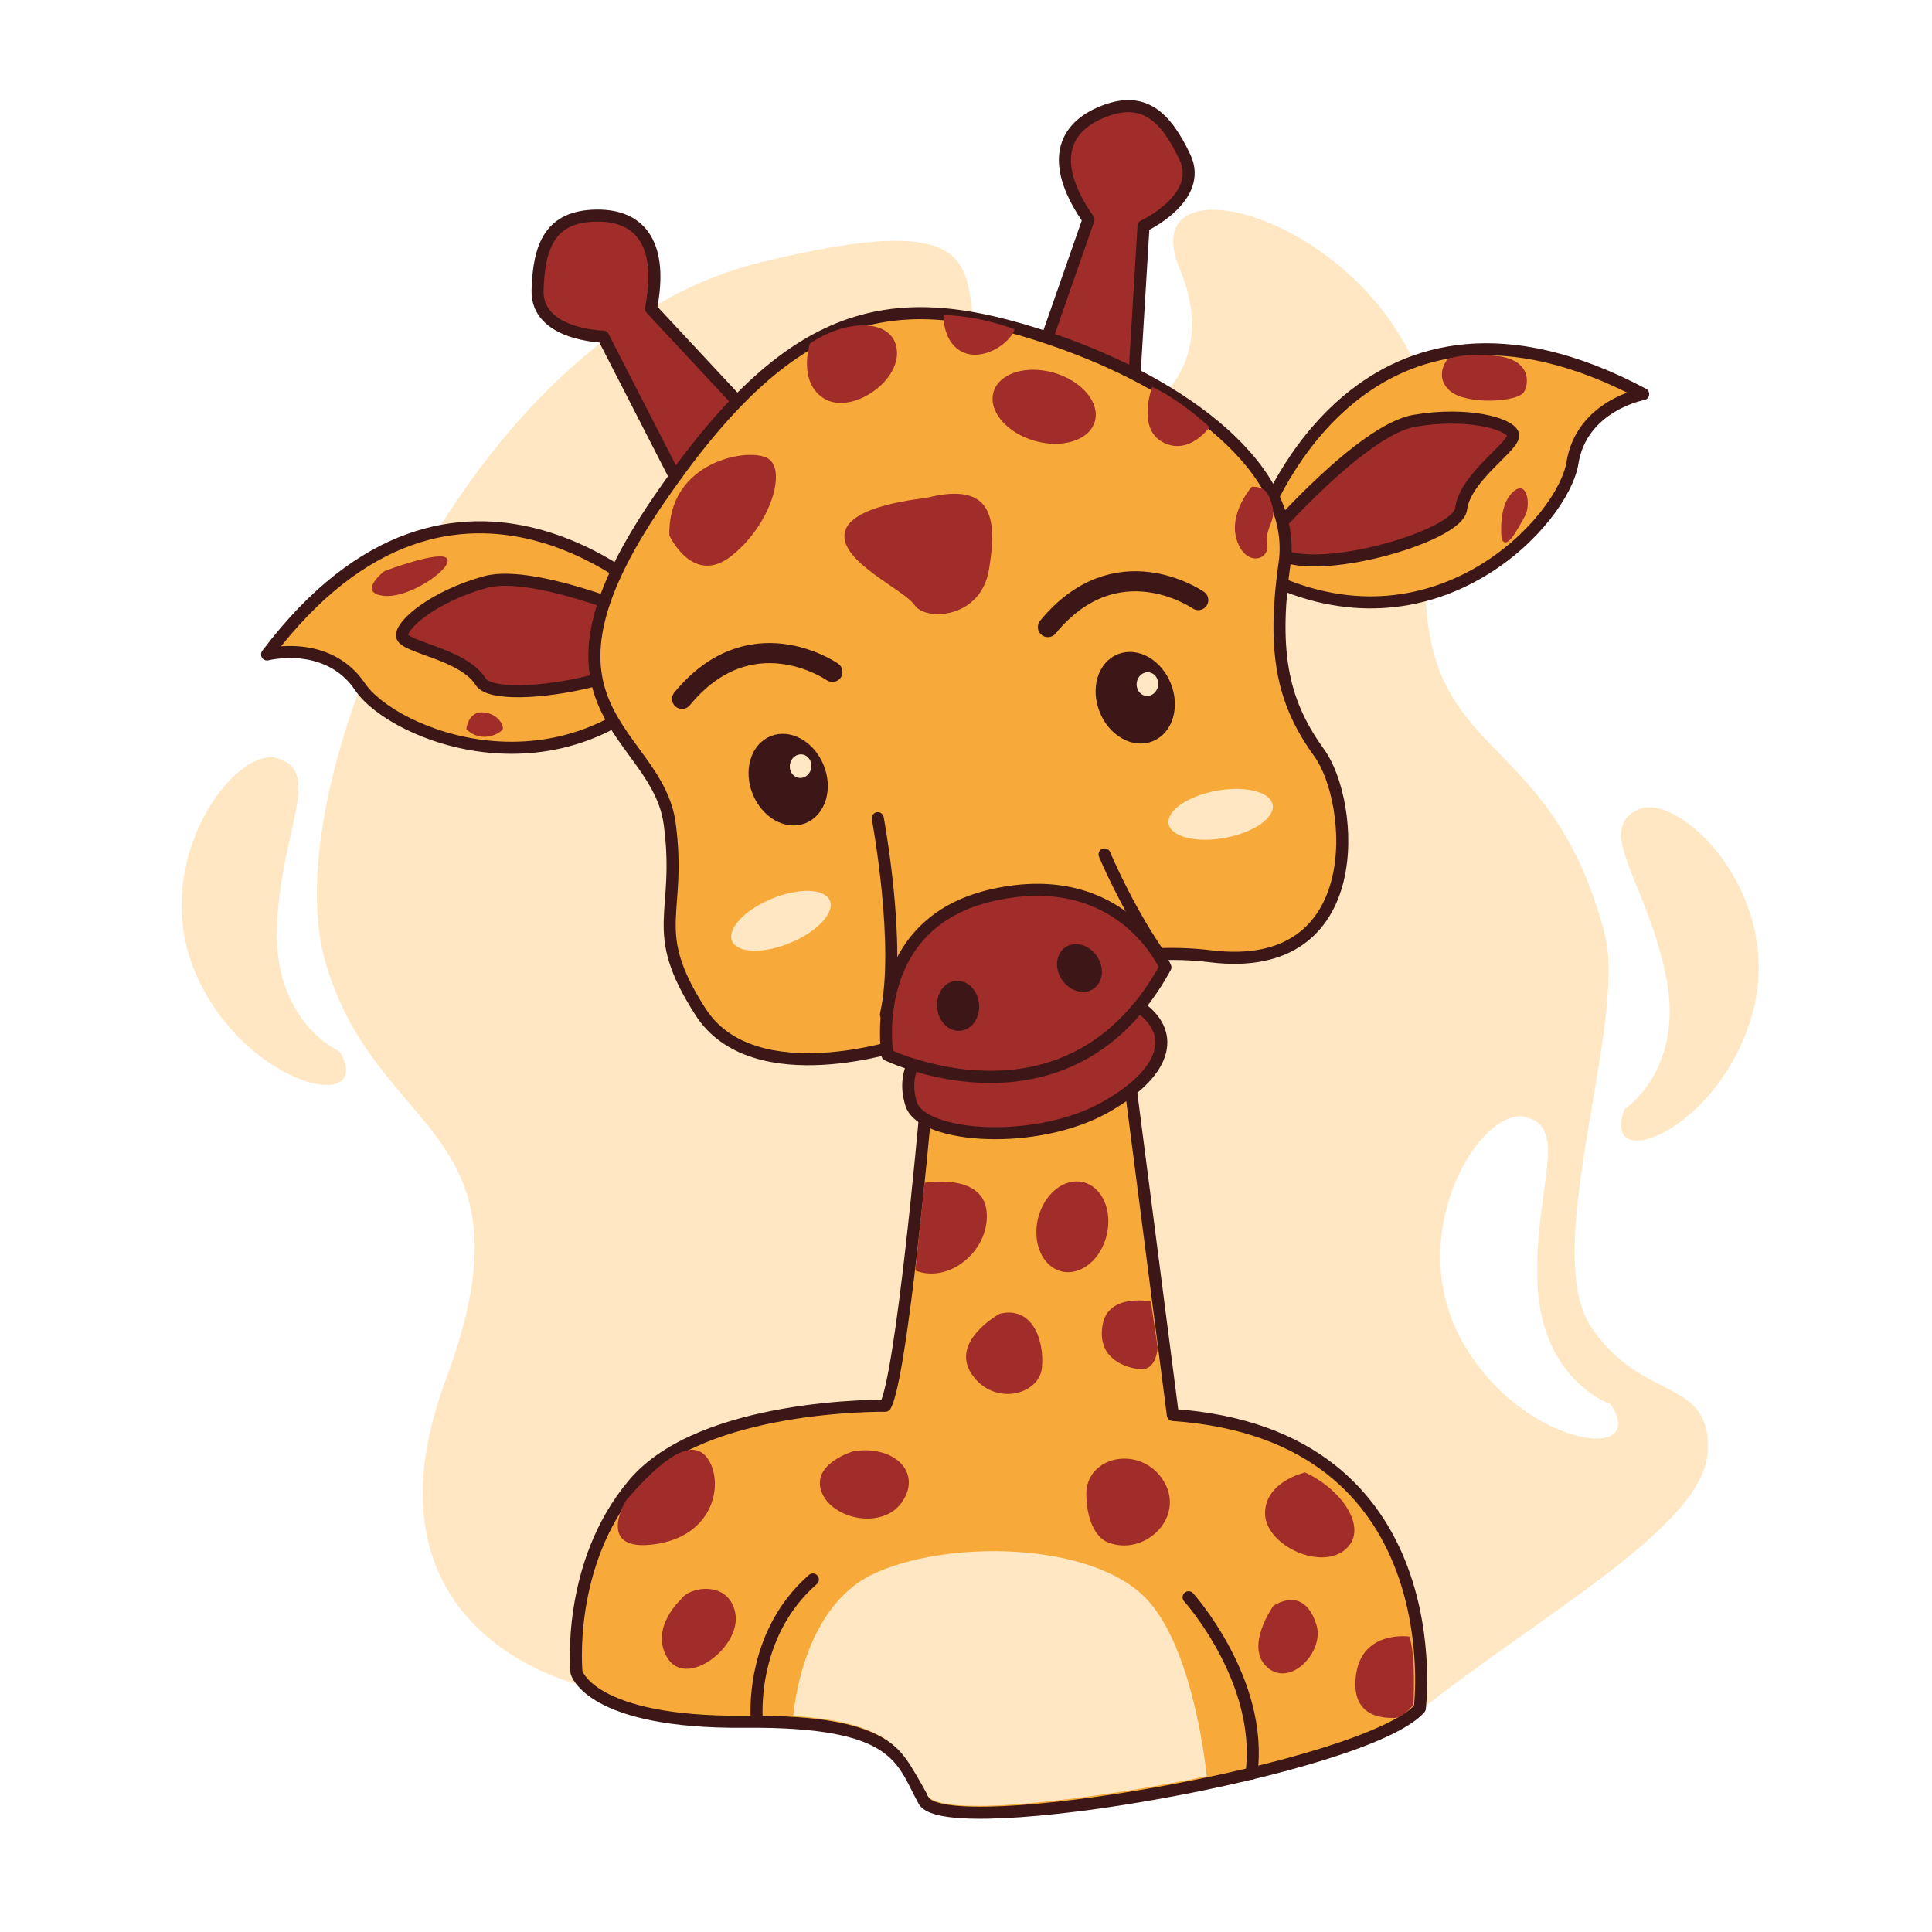 <svg xmlns="http://www.w3.org/2000/svg" xmlns:xlink="http://www.w3.org/1999/xlink" width="500" zoomAndPan="magnify" viewBox="0 0 375 375" height="500" preserveAspectRatio="xMidYMid meet" version="1.0"><path fill="#ffe7c3" d="M 308.84 257.586 C 298.781 242.691 315.98 198.434 311.449 181.199 C 299.52 135.805 269.957 151.105 278.055 96.379 C 285.207 47.996 217.605 25.156 229.023 52.34 C 240.438 79.527 207.008 92.121 193.961 76.211 C 180.91 60.297 203.699 37.094 147.301 51.016 C 90.906 64.934 53.414 151.137 62.992 186.113 C 72.566 221.09 105.062 218.102 86.52 267.832 C 67.98 317.562 113.176 327.207 113.176 327.207 L 125.211 320.945 C 125.211 320.945 253.184 350.043 275.266 332.316 C 298.328 313.801 330.805 296.344 331.469 281.75 C 332.129 267.16 318.895 272.473 308.832 257.578 Z M 283.723 260.203 C 272.16 239.32 287.406 214.656 296.117 216.809 C 304.832 218.961 297.574 231.016 298.461 249.527 C 299.348 268.043 312.578 272.535 312.578 272.535 C 320.551 284.098 295.293 281.082 283.723 260.203 Z M 283.723 260.203 " fill-opacity="1" fill-rule="nonzero"/><path fill="#ffe7c3" d="M 317.648 157.258 C 309.73 161.484 319.703 171.391 323.371 189.559 C 327.039 207.73 315.297 215.324 315.297 215.324 C 310.391 228.496 334.148 219.379 340.258 196.297 C 346.371 173.215 325.559 153.031 317.641 157.258 Z M 317.648 157.258 " fill-opacity="1" fill-rule="nonzero"/><path fill="#ffe7c3" d="M 53.754 180.039 C 54.387 161.508 62.594 150.094 54.09 147.23 C 45.586 144.367 28.371 167.707 38.199 189.465 C 48.023 211.223 72.949 216.301 65.949 204.121 C 65.949 204.121 53.125 198.559 53.754 180.031 Z M 53.754 180.039 " fill-opacity="1" fill-rule="nonzero"/><path stroke-linecap="round" transform="matrix(0.779, 0, 0, 0.78, 5.191, -10.116)" fill-opacity="1" fill="#f7aa39" fill-rule="nonzero" stroke-linejoin="round" d="M 248.302 273.59 L 223.79 290.952 C 223.79 290.952 218.001 355.629 213.922 362.782 C 213.922 362.782 168.3 362.101 151.279 382.178 C 134.262 402.269 136.981 429.158 136.981 429.158 C 136.981 429.158 140.382 441.761 178.851 441.42 C 217.319 441.08 217.911 450.872 223.529 461.081 C 229.148 471.29 333.571 453.172 347.101 438.099 C 347.101 438.099 355.78 369.93 285.571 365.082 L 272.462 263.722 L 248.292 273.59 Z M 248.302 273.59 " stroke="#3d1717" stroke-width="3" stroke-opacity="1" stroke-miterlimit="4"/><path stroke-linecap="round" transform="matrix(0.779, 0, 0, 0.78, 5.191, -10.116)" fill-opacity="1" fill="#f7aa39" fill-rule="nonzero" stroke-linejoin="round" d="M 308.041 141.931 C 308.808 140.909 333.059 74.018 402.761 111.04 C 402.761 111.04 387.44 113.85 385.138 128.151 C 382.84 142.452 351.691 176.148 310.328 157.259 L 308.031 141.941 Z M 308.041 141.931 " stroke="#3d1717" stroke-width="3" stroke-opacity="1" stroke-miterlimit="4"/><path stroke-linecap="round" transform="matrix(0.779, 0, 0, 0.78, 5.191, -10.116)" fill-opacity="1" fill="#a02d2a" fill-rule="nonzero" stroke-linejoin="round" d="M 309.912 146.099 C 309.912 146.099 332.718 119.891 345.822 117.672 C 358.93 115.458 369.48 118.348 370.328 121.068 C 371.181 123.788 358.419 131.452 357.39 139.622 C 356.372 147.792 307.86 160.049 309.902 146.089 Z M 309.912 146.099 " stroke="#3d1717" stroke-width="3" stroke-opacity="1" stroke-miterlimit="4"/><path stroke-linecap="round" transform="matrix(0.779, 0, 0, 0.78, 5.191, -10.116)" fill-opacity="1" fill="#f7aa39" fill-rule="nonzero" stroke-linejoin="round" d="M 158.789 163.831 C 157.66 163.23 107.428 112.828 59.879 175.828 C 59.879 175.828 74.95 171.911 83.072 183.897 C 91.189 195.889 133.66 213.291 163.168 178.688 L 158.779 163.831 Z M 158.789 163.831 " stroke="#3d1717" stroke-width="3" stroke-opacity="1" stroke-miterlimit="4"/><path stroke-linecap="round" transform="matrix(0.779, 0, 0, 0.78, 5.191, -10.116)" fill-opacity="1" fill="#a02d2a" fill-rule="nonzero" stroke-linejoin="round" d="M 158.859 168.399 C 158.859 168.399 127.118 154.269 114.301 157.8 C 101.488 161.332 93.14 168.409 93.521 171.24 C 93.898 174.07 108.712 175.622 113.082 182.59 C 117.461 189.558 166.6 180.191 158.859 168.399 Z M 158.859 168.399 " stroke="#3d1717" stroke-width="3" stroke-opacity="1" stroke-miterlimit="4"/><path stroke-linecap="round" transform="matrix(0.779, 0, 0, 0.78, 5.191, -10.116)" fill-opacity="1" fill="#a02d2a" fill-rule="nonzero" stroke-linejoin="round" d="M 155.528 89.761 L 183.792 120.062 L 163.018 134.528 L 143.618 96.739 C 143.618 96.739 126.938 96.399 127.279 85.168 C 127.62 73.938 130.51 66.79 141.918 66.619 C 153.321 66.449 158.598 74.278 155.538 89.772 Z M 155.528 89.761 " stroke="#3d1717" stroke-width="3" stroke-opacity="1" stroke-miterlimit="4"/><path stroke-linecap="round" transform="matrix(0.779, 0, 0, 0.78, 5.191, -10.116)" fill-opacity="1" fill="#a02d2a" fill-rule="nonzero" stroke-linejoin="round" d="M 264.541 67.611 L 250.87 106.722 L 275.698 111.611 L 278.262 69.209 C 278.262 69.209 293.392 62.191 288.561 52.038 C 283.73 41.89 278.201 36.51 267.691 40.948 C 257.181 45.381 255.501 54.668 264.541 67.621 Z M 264.541 67.611 " stroke="#3d1717" stroke-width="3" stroke-opacity="1" stroke-miterlimit="4"/><path stroke-linecap="round" transform="matrix(0.779, 0, 0, 0.78, 5.191, -10.116)" fill-opacity="1" fill="#f7aa39" fill-rule="nonzero" stroke-linejoin="round" d="M 218.678 272.649 C 218.678 272.649 181.148 285.422 167.869 264.739 C 154.59 244.062 163.269 241.001 160.209 218.019 C 157.098 194.682 121.57 189.989 157.148 137.849 C 190.6 88.83 215.618 83.981 254.939 97.25 C 288.551 108.601 316.73 129.929 313.409 153.162 C 310.088 176.389 313.409 188.391 322.088 200.392 C 330.772 212.389 334.599 255.788 295.032 250.939 C 255.461 246.09 218.688 272.639 218.688 272.639 Z M 218.678 272.649 " stroke="#3d1717" stroke-width="3" stroke-opacity="1" stroke-miterlimit="4"/><path stroke-linecap="round" transform="matrix(0.779, 0, 0, 0.78, 5.191, -10.116)" fill-opacity="1" fill="#a02d2a" fill-rule="nonzero" stroke-linejoin="round" d="M 214.429 275.459 C 214.429 275.459 259.71 297.419 283.71 253.669 C 283.71 253.669 272.989 228.649 240.988 235.631 C 208.991 242.609 214.439 275.459 214.439 275.459 Z M 214.429 275.459 " stroke="#3d1717" stroke-width="3" stroke-opacity="1" stroke-miterlimit="4"/><path stroke-linecap="round" transform="matrix(0.779, 0, 0, 0.78, 5.191, -10.116)" fill="none" stroke-linejoin="round" d="M 291.902 162.298 C 291.36 161.938 271.409 148.418 254.432 169.01 " stroke="#3d1717" stroke-width="5" stroke-opacity="1" stroke-miterlimit="4"/><path stroke-linecap="round" transform="matrix(0.779, 0, 0, 0.78, 5.191, -10.116)" fill="none" stroke-linejoin="round" d="M 200.749 180.171 C 200.212 179.81 180.26 166.291 163.279 186.878 " stroke="#3d1717" stroke-width="5" stroke-opacity="1" stroke-miterlimit="4"/><path stroke-linecap="round" transform="matrix(0.723, -0.29, 0.29, 0.724, -33.398, 80.539)" fill-opacity="1" fill="#3d1717" fill-rule="nonzero" stroke-linejoin="round" d="M 284.229 186.437 C 284.23 187.107 284.18 187.772 284.074 188.426 C 283.973 189.082 283.821 189.717 283.618 190.331 C 283.414 190.946 283.168 191.533 282.875 192.09 C 282.581 192.646 282.245 193.159 281.872 193.631 C 281.5 194.102 281.092 194.526 280.652 194.895 C 280.21 195.268 279.75 195.58 279.258 195.836 C 278.773 196.089 278.267 196.286 277.751 196.413 C 277.233 196.546 276.709 196.611 276.18 196.609 C 275.651 196.607 275.131 196.544 274.609 196.416 C 274.089 196.283 273.588 196.092 273.101 195.838 C 272.609 195.581 272.146 195.266 271.706 194.895 C 271.27 194.526 270.861 194.103 270.489 193.63 C 270.115 193.161 269.782 192.644 269.486 192.088 C 269.195 191.534 268.943 190.948 268.742 190.333 C 268.54 189.717 268.386 189.078 268.286 188.423 C 268.18 187.77 268.132 187.109 268.131 186.439 C 268.127 185.774 268.183 185.111 268.284 184.455 C 268.389 183.801 268.541 183.166 268.74 182.549 C 268.945 181.93 269.191 181.343 269.488 180.793 C 269.781 180.236 270.112 179.721 270.485 179.25 C 270.86 178.774 271.266 178.354 271.706 177.986 C 272.148 177.612 272.612 177.302 273.1 177.044 C 273.587 176.787 274.091 176.595 274.609 176.462 C 275.13 176.337 275.653 176.272 276.177 176.271 C 276.708 176.268 277.234 176.334 277.749 176.465 C 278.268 176.597 278.77 176.788 279.262 177.045 C 279.749 177.299 280.211 177.615 280.652 177.986 C 281.092 178.356 281.496 178.778 281.875 179.248 C 282.247 179.721 282.582 180.233 282.874 180.787 C 283.168 181.348 283.414 181.933 283.616 182.548 C 283.818 183.163 283.972 183.803 284.078 184.455 C 284.177 185.11 284.23 185.774 284.229 186.437 Z M 284.229 186.437 " stroke="#3d1717" stroke-width="3" stroke-opacity="1" stroke-miterlimit="4"/><path stroke-linecap="round" transform="matrix(0.775, -0.075, 0.075, 0.776, -13.652, 8.187)" fill-opacity="1" fill="#3d1717" fill-rule="nonzero" stroke-linejoin="round" d="M 235.819 263.462 C 235.819 264.091 235.726 264.696 235.534 265.276 C 235.342 265.856 235.076 266.369 234.72 266.813 C 234.37 267.257 233.964 267.601 233.503 267.838 C 233.046 268.081 232.566 268.201 232.072 268.198 C 231.573 268.201 231.096 268.079 230.635 267.839 C 230.174 267.598 229.769 267.257 229.419 266.811 C 229.068 266.369 228.795 265.855 228.604 265.273 C 228.413 264.691 228.32 264.088 228.32 263.459 C 228.32 262.83 228.414 262.225 228.606 261.645 C 228.798 261.064 229.069 260.552 229.419 260.108 C 229.769 259.663 230.175 259.32 230.636 259.083 C 231.093 258.84 231.574 258.72 232.072 258.723 C 232.566 258.72 233.044 258.841 233.504 259.082 C 233.965 259.323 234.371 259.664 234.721 260.11 C 235.071 260.551 235.344 261.066 235.535 261.648 C 235.727 262.225 235.819 262.833 235.819 263.462 Z M 235.819 263.462 " stroke="#3d1717" stroke-width="3" stroke-opacity="1" stroke-miterlimit="4"/><path stroke-linecap="round" transform="matrix(0.641, -0.443, 0.442, 0.642, -70.929, 141.156)" fill-opacity="1" fill="#3d1717" fill-rule="nonzero" stroke-linejoin="round" d="M 266.201 253.889 C 266.199 254.52 266.105 255.124 265.912 255.703 C 265.724 256.286 265.454 256.8 265.1 257.243 C 264.749 257.689 264.344 258.029 263.887 258.268 C 263.427 258.51 262.948 258.63 262.45 258.627 C 261.953 258.631 261.477 258.509 261.014 258.27 C 260.555 258.026 260.15 257.685 259.798 257.241 C 259.446 256.798 259.178 256.284 258.985 255.707 C 258.795 255.125 258.702 254.519 258.698 253.889 C 258.697 253.262 258.794 252.654 258.987 252.075 C 259.175 251.493 259.449 250.981 259.796 250.54 C 260.151 250.096 260.555 249.749 261.013 249.51 C 261.477 249.271 261.951 249.148 262.449 249.151 C 262.95 249.149 263.427 249.271 263.885 249.508 C 264.344 249.753 264.749 250.093 265.101 250.537 C 265.453 250.98 265.725 251.497 265.915 252.078 C 266.105 252.66 266.201 253.262 266.201 253.889 Z M 266.201 253.889 " stroke="#3d1717" stroke-width="3" stroke-opacity="1" stroke-miterlimit="4"/><path fill="#ffe7c3" d="M 223.039 130.5 C 223.312 130.543 223.57 130.637 223.809 130.789 C 224.047 130.941 224.246 131.137 224.41 131.379 C 224.574 131.621 224.688 131.887 224.754 132.184 C 224.82 132.477 224.832 132.773 224.789 133.074 C 224.746 133.379 224.648 133.66 224.504 133.926 C 224.359 134.188 224.176 134.414 223.949 134.598 C 223.727 134.785 223.477 134.918 223.207 134.996 C 222.938 135.074 222.664 135.098 222.391 135.055 C 222.113 135.016 221.859 134.922 221.621 134.77 C 221.383 134.617 221.184 134.422 221.02 134.18 C 220.855 133.938 220.738 133.672 220.676 133.375 C 220.609 133.082 220.598 132.785 220.641 132.48 C 220.684 132.18 220.777 131.898 220.922 131.633 C 221.066 131.371 221.254 131.145 221.477 130.957 C 221.703 130.773 221.949 130.641 222.223 130.562 C 222.492 130.48 222.766 130.461 223.039 130.5 Z M 223.039 130.5 " fill-opacity="1" fill-rule="nonzero"/><path stroke-linecap="round" transform="matrix(0.723, -0.29, 0.29, 0.724, -44.167, 56.575)" fill-opacity="1" fill="#3d1717" fill-rule="nonzero" stroke-linejoin="round" d="M 197.758 206.861 C 197.762 207.526 197.707 208.19 197.606 208.845 C 197.5 209.499 197.348 210.135 197.149 210.751 C 196.944 211.37 196.698 211.957 196.406 212.509 C 196.108 213.064 195.777 213.579 195.404 214.05 C 195.029 214.526 194.623 214.946 194.183 215.315 C 193.742 215.688 193.281 216 192.789 216.256 C 192.302 216.514 191.798 216.705 191.282 216.833 C 190.764 216.965 190.241 217.031 189.712 217.029 C 189.181 217.032 188.658 216.962 188.141 216.836 C 187.621 216.703 187.119 216.512 186.627 216.256 C 186.14 216.001 185.678 215.686 185.237 215.315 C 184.797 214.944 184.393 214.523 184.019 214.054 C 183.642 213.579 183.313 213.064 183.017 212.508 C 182.722 211.952 182.475 211.368 182.273 210.752 C 182.071 210.137 181.917 209.498 181.816 208.847 C 181.712 208.19 181.659 207.527 181.662 206.859 C 181.659 206.193 181.714 205.53 181.815 204.874 C 181.916 204.219 182.073 203.585 182.271 202.969 C 182.477 202.35 182.723 201.763 183.015 201.211 C 183.308 200.654 183.644 200.141 184.017 199.67 C 184.391 199.194 184.798 198.774 185.237 198.405 C 185.679 198.032 186.139 197.72 186.631 197.464 C 187.118 197.206 187.622 197.014 188.139 196.887 C 188.656 196.755 189.18 196.689 189.709 196.691 C 190.24 196.688 190.763 196.758 191.28 196.884 C 191.8 197.017 192.302 197.208 192.789 197.462 C 193.28 197.719 193.743 198.034 194.183 198.405 C 194.624 198.776 195.028 199.197 195.4 199.671 C 195.774 200.139 196.107 200.656 196.403 201.212 C 196.695 201.766 196.946 202.352 197.148 202.968 C 197.349 203.583 197.504 204.222 197.603 204.877 C 197.709 205.53 197.762 206.193 197.758 206.861 Z M 197.758 206.861 " stroke="#3d1717" stroke-width="3" stroke-opacity="1" stroke-miterlimit="4"/><path fill="#ffe7c3" d="M 155.719 146.434 C 155.992 146.473 156.25 146.57 156.488 146.723 C 156.723 146.875 156.926 147.07 157.09 147.312 C 157.254 147.555 157.367 147.82 157.434 148.113 C 157.496 148.41 157.508 148.707 157.465 149.008 C 157.422 149.312 157.328 149.594 157.184 149.859 C 157.039 150.121 156.855 150.348 156.629 150.531 C 156.402 150.719 156.156 150.852 155.887 150.93 C 155.613 151.008 155.344 151.027 155.066 150.988 C 154.793 150.949 154.535 150.855 154.297 150.703 C 154.062 150.551 153.859 150.355 153.695 150.113 C 153.531 149.871 153.418 149.602 153.352 149.309 C 153.289 149.016 153.277 148.719 153.32 148.414 C 153.363 148.113 153.457 147.832 153.602 147.566 C 153.746 147.301 153.93 147.078 154.156 146.891 C 154.383 146.707 154.629 146.574 154.898 146.496 C 155.172 146.414 155.441 146.395 155.719 146.434 Z M 155.719 146.434 " fill-opacity="1" fill-rule="nonzero"/><path stroke-linecap="round" transform="matrix(0.779, 0, 0, 0.78, 5.191, -10.116)" fill-opacity="1" fill="#a02d2a" fill-rule="nonzero" stroke-linejoin="round" d="M 277.128 263.482 C 258.511 286.228 232.569 281.6 220.75 277.858 C 219.722 280.202 219.049 283.538 220.379 287.711 C 223.098 296.222 251.869 298.26 269.232 288.222 C 285.059 279.06 285.892 269.478 277.128 263.472 Z M 277.128 263.482 " stroke="#3d1717" stroke-width="3" stroke-opacity="1" stroke-miterlimit="4"/><path stroke-linecap="round" transform="matrix(0.779, 0, 0, 0.78, 5.191, -10.116)" fill="none" stroke-linejoin="round" d="M 212.041 216.572 C 212.041 216.572 218.001 248.4 214.078 265.421 " stroke="#3d1717" stroke-width="3" stroke-opacity="1" stroke-miterlimit="4"/><path stroke-linecap="round" transform="matrix(0.779, 0, 0, 0.78, 5.191, -10.116)" fill="none" stroke-linejoin="round" d="M 268.549 225.588 C 268.549 225.588 273.661 237.851 281.322 249.251 " stroke="#3d1717" stroke-width="3" stroke-opacity="1" stroke-miterlimit="4"/><path fill="#ffe7c3" d="M 153.984 333.086 C 153.984 333.086 155.363 312.383 169.277 305.613 C 183.191 298.844 212.219 298.977 222.824 310.66 C 231.973 320.734 234.223 344.77 234.223 344.77 C 234.223 344.77 214.938 348.887 197.246 350.211 C 179.555 351.539 179.953 348.223 179.953 348.223 C 179.953 348.223 178.254 345.129 176.719 342.68 C 174.027 338.383 169.664 334.016 153.992 333.086 Z M 153.984 333.086 " fill-opacity="1" fill-rule="nonzero"/><path fill="#a02d2a" d="M 204.586 72.359 C 205.23 72.547 205.859 72.777 206.469 73.047 C 207.078 73.312 207.656 73.617 208.203 73.957 C 208.75 74.297 209.258 74.664 209.727 75.062 C 210.191 75.461 210.609 75.879 210.977 76.316 C 211.344 76.754 211.656 77.207 211.91 77.672 C 212.164 78.137 212.355 78.605 212.488 79.078 C 212.617 79.551 212.688 80.016 212.688 80.477 C 212.691 80.938 212.629 81.387 212.504 81.82 C 212.379 82.254 212.191 82.664 211.941 83.051 C 211.691 83.441 211.387 83.797 211.023 84.125 C 210.66 84.453 210.246 84.746 209.781 85.004 C 209.32 85.258 208.816 85.473 208.27 85.645 C 207.723 85.82 207.148 85.949 206.543 86.031 C 205.934 86.117 205.309 86.156 204.664 86.148 C 204.02 86.141 203.367 86.086 202.711 85.984 C 202.055 85.887 201.402 85.742 200.758 85.555 C 200.109 85.367 199.484 85.137 198.875 84.867 C 198.266 84.602 197.688 84.297 197.141 83.957 C 196.59 83.617 196.082 83.25 195.617 82.852 C 195.148 82.453 194.734 82.035 194.363 81.598 C 193.996 81.16 193.688 80.707 193.434 80.242 C 193.18 79.777 192.984 79.309 192.855 78.836 C 192.723 78.363 192.656 77.898 192.656 77.438 C 192.652 76.977 192.715 76.527 192.84 76.094 C 192.965 75.66 193.152 75.25 193.402 74.863 C 193.652 74.473 193.957 74.117 194.32 73.789 C 194.684 73.461 195.098 73.168 195.559 72.91 C 196.023 72.656 196.527 72.441 197.074 72.27 C 197.617 72.094 198.195 71.965 198.801 71.883 C 199.406 71.797 200.035 71.758 200.68 71.766 C 201.324 71.773 201.973 71.828 202.633 71.93 C 203.289 72.027 203.941 72.172 204.586 72.359 Z M 204.586 72.359 " fill-opacity="1" fill-rule="nonzero"/><path fill="#a02d2a" d="M 210.242 229.457 C 210.68 229.562 211.102 229.723 211.504 229.941 C 211.906 230.156 212.281 230.422 212.633 230.738 C 212.984 231.051 213.305 231.414 213.594 231.816 C 213.879 232.223 214.129 232.664 214.344 233.141 C 214.555 233.617 214.727 234.121 214.855 234.652 C 214.984 235.184 215.066 235.734 215.105 236.301 C 215.148 236.867 215.145 237.438 215.094 238.02 C 215.043 238.598 214.949 239.172 214.812 239.738 C 214.676 240.309 214.496 240.859 214.273 241.398 C 214.055 241.934 213.797 242.445 213.504 242.93 C 213.207 243.414 212.883 243.863 212.523 244.277 C 212.164 244.691 211.785 245.062 211.375 245.391 C 210.969 245.719 210.547 245.996 210.105 246.223 C 209.664 246.449 209.215 246.625 208.758 246.742 C 208.301 246.863 207.844 246.926 207.391 246.934 C 206.934 246.938 206.484 246.891 206.047 246.781 C 205.609 246.676 205.191 246.516 204.789 246.301 C 204.387 246.086 204.008 245.82 203.656 245.504 C 203.305 245.188 202.984 244.828 202.699 244.422 C 202.41 244.02 202.16 243.578 201.949 243.102 C 201.734 242.625 201.566 242.117 201.438 241.586 C 201.309 241.055 201.223 240.504 201.184 239.938 C 201.145 239.371 201.148 238.801 201.199 238.223 C 201.246 237.645 201.34 237.07 201.48 236.5 C 201.617 235.934 201.797 235.379 202.016 234.844 C 202.238 234.305 202.496 233.793 202.789 233.309 C 203.082 232.824 203.41 232.375 203.766 231.961 C 204.125 231.547 204.508 231.176 204.914 230.852 C 205.32 230.523 205.746 230.246 206.184 230.02 C 206.625 229.789 207.074 229.617 207.531 229.496 C 207.988 229.379 208.445 229.316 208.902 229.309 C 209.359 229.301 209.805 229.352 210.242 229.457 Z M 210.242 229.457 " fill-opacity="1" fill-rule="nonzero"/><path fill="#a02d2a" d="M 157.176 66.715 C 157.176 66.715 154.793 74.176 159.957 77.367 C 165.125 80.555 174.766 74.176 174.074 67.906 C 173.379 61.637 164.035 61.934 157.176 66.715 Z M 157.176 66.715 " fill-opacity="1" fill-rule="nonzero"/><path fill="#a02d2a" d="M 253.293 285.797 C 253.293 285.797 245.66 287.531 245.543 293.605 C 245.43 299.68 255.809 304.766 260.844 300.98 C 265.891 297.199 260.883 289.285 253.293 285.789 Z M 253.293 285.797 " fill-opacity="1" fill-rule="nonzero"/><path fill="#a02d2a" d="M 183.121 61.145 C 183.121 61.145 182.918 66.426 186.797 68.312 C 190.672 70.207 195.938 66.82 196.934 63.93 C 196.934 63.93 190.473 61.34 183.121 61.145 Z M 183.121 61.145 " fill-opacity="1" fill-rule="nonzero"/><path fill="#a02d2a" d="M 180.035 96.582 C 178.953 96.844 164.73 97.977 163.934 103.551 C 163.141 109.129 175.465 114.398 177.555 117.488 C 179.641 120.574 190.379 120.18 191.965 110.516 C 193.555 100.863 192.859 93.391 180.035 96.582 Z M 180.035 96.582 " fill-opacity="1" fill-rule="nonzero"/><path fill="#a02d2a" d="M 129.938 103.949 C 129.938 103.949 134.508 113.91 142.062 107.832 C 149.613 101.758 152.699 91.309 149.117 89.016 C 145.535 86.723 129.535 89.414 129.93 103.949 Z M 129.938 103.949 " fill-opacity="1" fill-rule="nonzero"/><path fill="#a02d2a" d="M 223.641 75.082 C 223.641 75.082 220.598 83.113 225.695 85.836 C 230.797 88.555 234.777 82.918 234.777 82.918 C 234.777 82.918 229.41 77.809 223.641 75.09 Z M 223.641 75.082 " fill-opacity="1" fill-rule="nonzero"/><path fill="#a02d2a" d="M 242.992 94.461 C 242.992 94.461 238.352 99.637 240.078 104.879 C 241.801 110.117 246.512 108.73 245.973 105.609 C 245.438 102.492 247.766 101.164 246.969 98.242 C 246.176 95.324 245.383 94.523 242.992 94.461 Z M 242.992 94.461 " fill-opacity="1" fill-rule="nonzero"/><path fill="#a02d2a" d="M 280.902 69.77 C 280.902 69.77 278.254 73.094 281.434 75.875 C 284.609 78.66 294.684 78.066 295.812 76.078 C 296.941 74.09 296.941 69.637 290.113 69.043 C 283.285 68.453 280.902 69.777 280.902 69.777 Z M 280.902 69.77 " fill-opacity="1" fill-rule="nonzero"/><path fill="#a02d2a" d="M 291.469 104.645 C 291.469 104.645 290.676 98.375 293.555 95.582 C 296.438 92.797 297.23 98.07 295.938 100.262 C 294.645 102.453 292.559 106.93 291.469 104.645 Z M 291.469 104.645 " fill-opacity="1" fill-rule="nonzero"/><path fill="#a02d2a" d="M 74.609 110.852 C 74.609 110.852 69.305 114.969 74.344 115.633 C 79.383 116.293 87.859 110.32 86.801 108.465 C 85.742 106.609 74.609 110.852 74.609 110.852 Z M 74.609 110.852 " fill-opacity="1" fill-rule="nonzero"/><path fill="#a02d2a" d="M 90.508 141.516 C 90.508 141.516 90.844 138.059 93.754 138.262 C 96.668 138.465 97.734 140.781 97.602 141.453 C 97.469 142.121 93.621 144.57 90.508 141.523 Z M 90.508 141.516 " fill-opacity="1" fill-rule="nonzero"/><path fill="#a02d2a" d="M 214.961 299.336 C 214.961 299.336 211.113 298.145 210.848 290.312 C 210.582 282.484 221.453 280.355 225.82 287.398 C 230.199 294.43 222.238 302.262 214.953 299.344 Z M 214.961 299.336 " fill-opacity="1" fill-rule="nonzero"/><path fill="#a02d2a" d="M 194.02 255.004 C 194.02 255.004 184.344 260.312 188.586 266.684 C 192.832 273.055 201.707 270.801 202.234 265.492 C 202.766 260.18 200.383 253.414 194.02 255.004 Z M 194.02 255.004 " fill-opacity="1" fill-rule="nonzero"/><path fill="#a02d2a" d="M 165.664 281.68 C 165.664 281.68 157.449 284.066 159.434 289.512 C 161.418 294.953 171.496 297.074 175.211 291.367 C 178.922 285.66 173.488 280.48 165.664 281.672 Z M 165.664 281.68 " fill-opacity="1" fill-rule="nonzero"/><path fill="#a02d2a" d="M 121.52 291.242 C 121.211 291.609 115.688 301.332 127.09 299.734 C 138.488 298.137 140.473 288.184 137.562 283.406 C 134.648 278.625 128.684 282.875 121.52 291.234 Z M 121.52 291.242 " fill-opacity="1" fill-rule="nonzero"/><path fill="#a02d2a" d="M 132.258 310.355 C 132.258 310.355 125.898 316.062 129.613 321.906 C 133.324 327.746 143.922 319.652 142.73 313.148 C 141.539 306.645 133.723 307.969 132.258 310.363 Z M 132.258 310.355 " fill-opacity="1" fill-rule="nonzero"/><path fill="#a02d2a" d="M 247.172 311.68 C 247.172 311.68 241.473 319.645 245.98 323.629 C 250.488 327.613 257.117 320.578 255.527 315.402 C 253.938 310.223 250.621 309.559 247.18 311.68 Z M 247.172 311.68 " fill-opacity="1" fill-rule="nonzero"/><path fill="#a02d2a" d="M 273.543 317.656 C 273.543 317.656 264.402 316.328 263.203 325.086 C 262.012 333.844 269.301 333.445 270.758 333.445 C 272.215 333.445 274.34 330.926 274.34 330.926 C 274.34 330.926 274.867 321.234 273.543 317.656 Z M 273.543 317.656 " fill-opacity="1" fill-rule="nonzero"/><path fill="#a02d2a" d="M 223.375 252.617 C 223.375 252.617 215.16 250.957 214.031 257.062 C 212.902 263.168 217.543 265.289 221.055 265.758 C 224.566 266.227 224.699 261.508 224.699 261.508 Z M 223.375 252.617 " fill-opacity="1" fill-rule="nonzero"/><path fill="#a02d2a" d="M 179.445 229.59 C 179.445 229.59 190.578 227.602 191.477 234.961 C 192.371 242.332 184.516 249.293 177.66 246.613 L 179.453 229.59 Z M 179.445 229.59 " fill-opacity="1" fill-rule="nonzero"/><path stroke-linecap="round" transform="matrix(0.779, 0, 0, 0.78, 5.191, -10.116)" fill="none" stroke-linejoin="round" d="M 181.911 441.08 C 181.911 441.08 179.869 419.971 195.872 406.021 " stroke="#3d1717" stroke-width="3" stroke-opacity="1" stroke-miterlimit="4"/><path stroke-linecap="round" transform="matrix(0.779, 0, 0, 0.78, 5.191, -10.116)" fill="none" stroke-linejoin="round" d="M 289.489 410.439 C 289.489 410.439 308.211 431.212 305.151 454.349 " stroke="#3d1717" stroke-width="3" stroke-opacity="1" stroke-miterlimit="4"/><path fill="#ffe7c3" d="M 247.023 156.199 C 247.078 156.5 247.07 156.809 246.996 157.125 C 246.918 157.445 246.781 157.766 246.578 158.09 C 246.375 158.414 246.113 158.734 245.789 159.051 C 245.465 159.371 245.09 159.676 244.66 159.977 C 244.23 160.273 243.754 160.559 243.234 160.828 C 242.715 161.094 242.156 161.344 241.566 161.57 C 240.973 161.801 240.359 162.004 239.719 162.18 C 239.078 162.359 238.426 162.508 237.766 162.633 C 237.102 162.754 236.438 162.844 235.777 162.906 C 235.117 162.969 234.469 163 233.836 162.996 C 233.199 162.996 232.594 162.961 232.012 162.895 C 231.43 162.832 230.883 162.734 230.375 162.609 C 229.867 162.484 229.406 162.328 228.992 162.148 C 228.578 161.965 228.219 161.762 227.914 161.531 C 227.609 161.301 227.363 161.051 227.18 160.777 C 226.996 160.508 226.879 160.223 226.824 159.922 C 226.77 159.621 226.777 159.312 226.852 158.996 C 226.93 158.676 227.066 158.355 227.27 158.031 C 227.473 157.707 227.734 157.387 228.059 157.07 C 228.383 156.75 228.758 156.445 229.188 156.145 C 229.617 155.848 230.094 155.562 230.613 155.293 C 231.133 155.027 231.691 154.777 232.281 154.551 C 232.875 154.324 233.488 154.121 234.129 153.941 C 234.77 153.762 235.422 153.613 236.082 153.488 C 236.746 153.367 237.41 153.277 238.07 153.215 C 238.73 153.152 239.379 153.121 240.012 153.125 C 240.648 153.125 241.254 153.16 241.836 153.227 C 242.418 153.289 242.965 153.387 243.473 153.512 C 243.98 153.637 244.441 153.793 244.855 153.973 C 245.27 154.156 245.629 154.359 245.934 154.59 C 246.238 154.82 246.484 155.07 246.668 155.344 C 246.852 155.613 246.969 155.898 247.023 156.199 Z M 247.023 156.199 " fill-opacity="1" fill-rule="nonzero"/><path fill="#ffe7c3" d="M 161.078 174.816 C 161.195 175.098 161.25 175.402 161.242 175.73 C 161.234 176.055 161.164 176.398 161.031 176.758 C 160.902 177.117 160.711 177.484 160.461 177.863 C 160.211 178.242 159.906 178.621 159.547 179 C 159.188 179.383 158.781 179.758 158.328 180.129 C 157.871 180.5 157.379 180.855 156.848 181.203 C 156.316 181.547 155.754 181.875 155.168 182.18 C 154.578 182.488 153.973 182.77 153.348 183.027 C 152.723 183.285 152.094 183.512 151.461 183.707 C 150.824 183.906 150.199 184.066 149.578 184.199 C 148.957 184.328 148.355 184.418 147.773 184.477 C 147.191 184.535 146.637 184.555 146.113 184.535 C 145.59 184.516 145.109 184.461 144.664 184.371 C 144.223 184.277 143.828 184.152 143.48 183.988 C 143.137 183.828 142.848 183.633 142.609 183.406 C 142.375 183.18 142.199 182.926 142.082 182.641 C 141.969 182.359 141.914 182.055 141.922 181.727 C 141.93 181.402 142 181.059 142.133 180.699 C 142.262 180.34 142.453 179.973 142.703 179.594 C 142.953 179.219 143.258 178.836 143.617 178.457 C 143.977 178.074 144.383 177.699 144.836 177.328 C 145.293 176.957 145.785 176.602 146.316 176.254 C 146.848 175.91 147.41 175.582 147.996 175.277 C 148.586 174.969 149.191 174.688 149.816 174.43 C 150.441 174.172 151.07 173.945 151.703 173.75 C 152.336 173.551 152.965 173.391 153.586 173.262 C 154.207 173.129 154.809 173.039 155.391 172.98 C 155.973 172.926 156.527 172.906 157.051 172.922 C 157.574 172.941 158.055 172.996 158.5 173.086 C 158.941 173.18 159.336 173.305 159.68 173.469 C 160.027 173.633 160.316 173.824 160.555 174.051 C 160.789 174.277 160.965 174.535 161.078 174.816 Z M 161.078 174.816 " fill-opacity="1" fill-rule="nonzero"/></svg>
